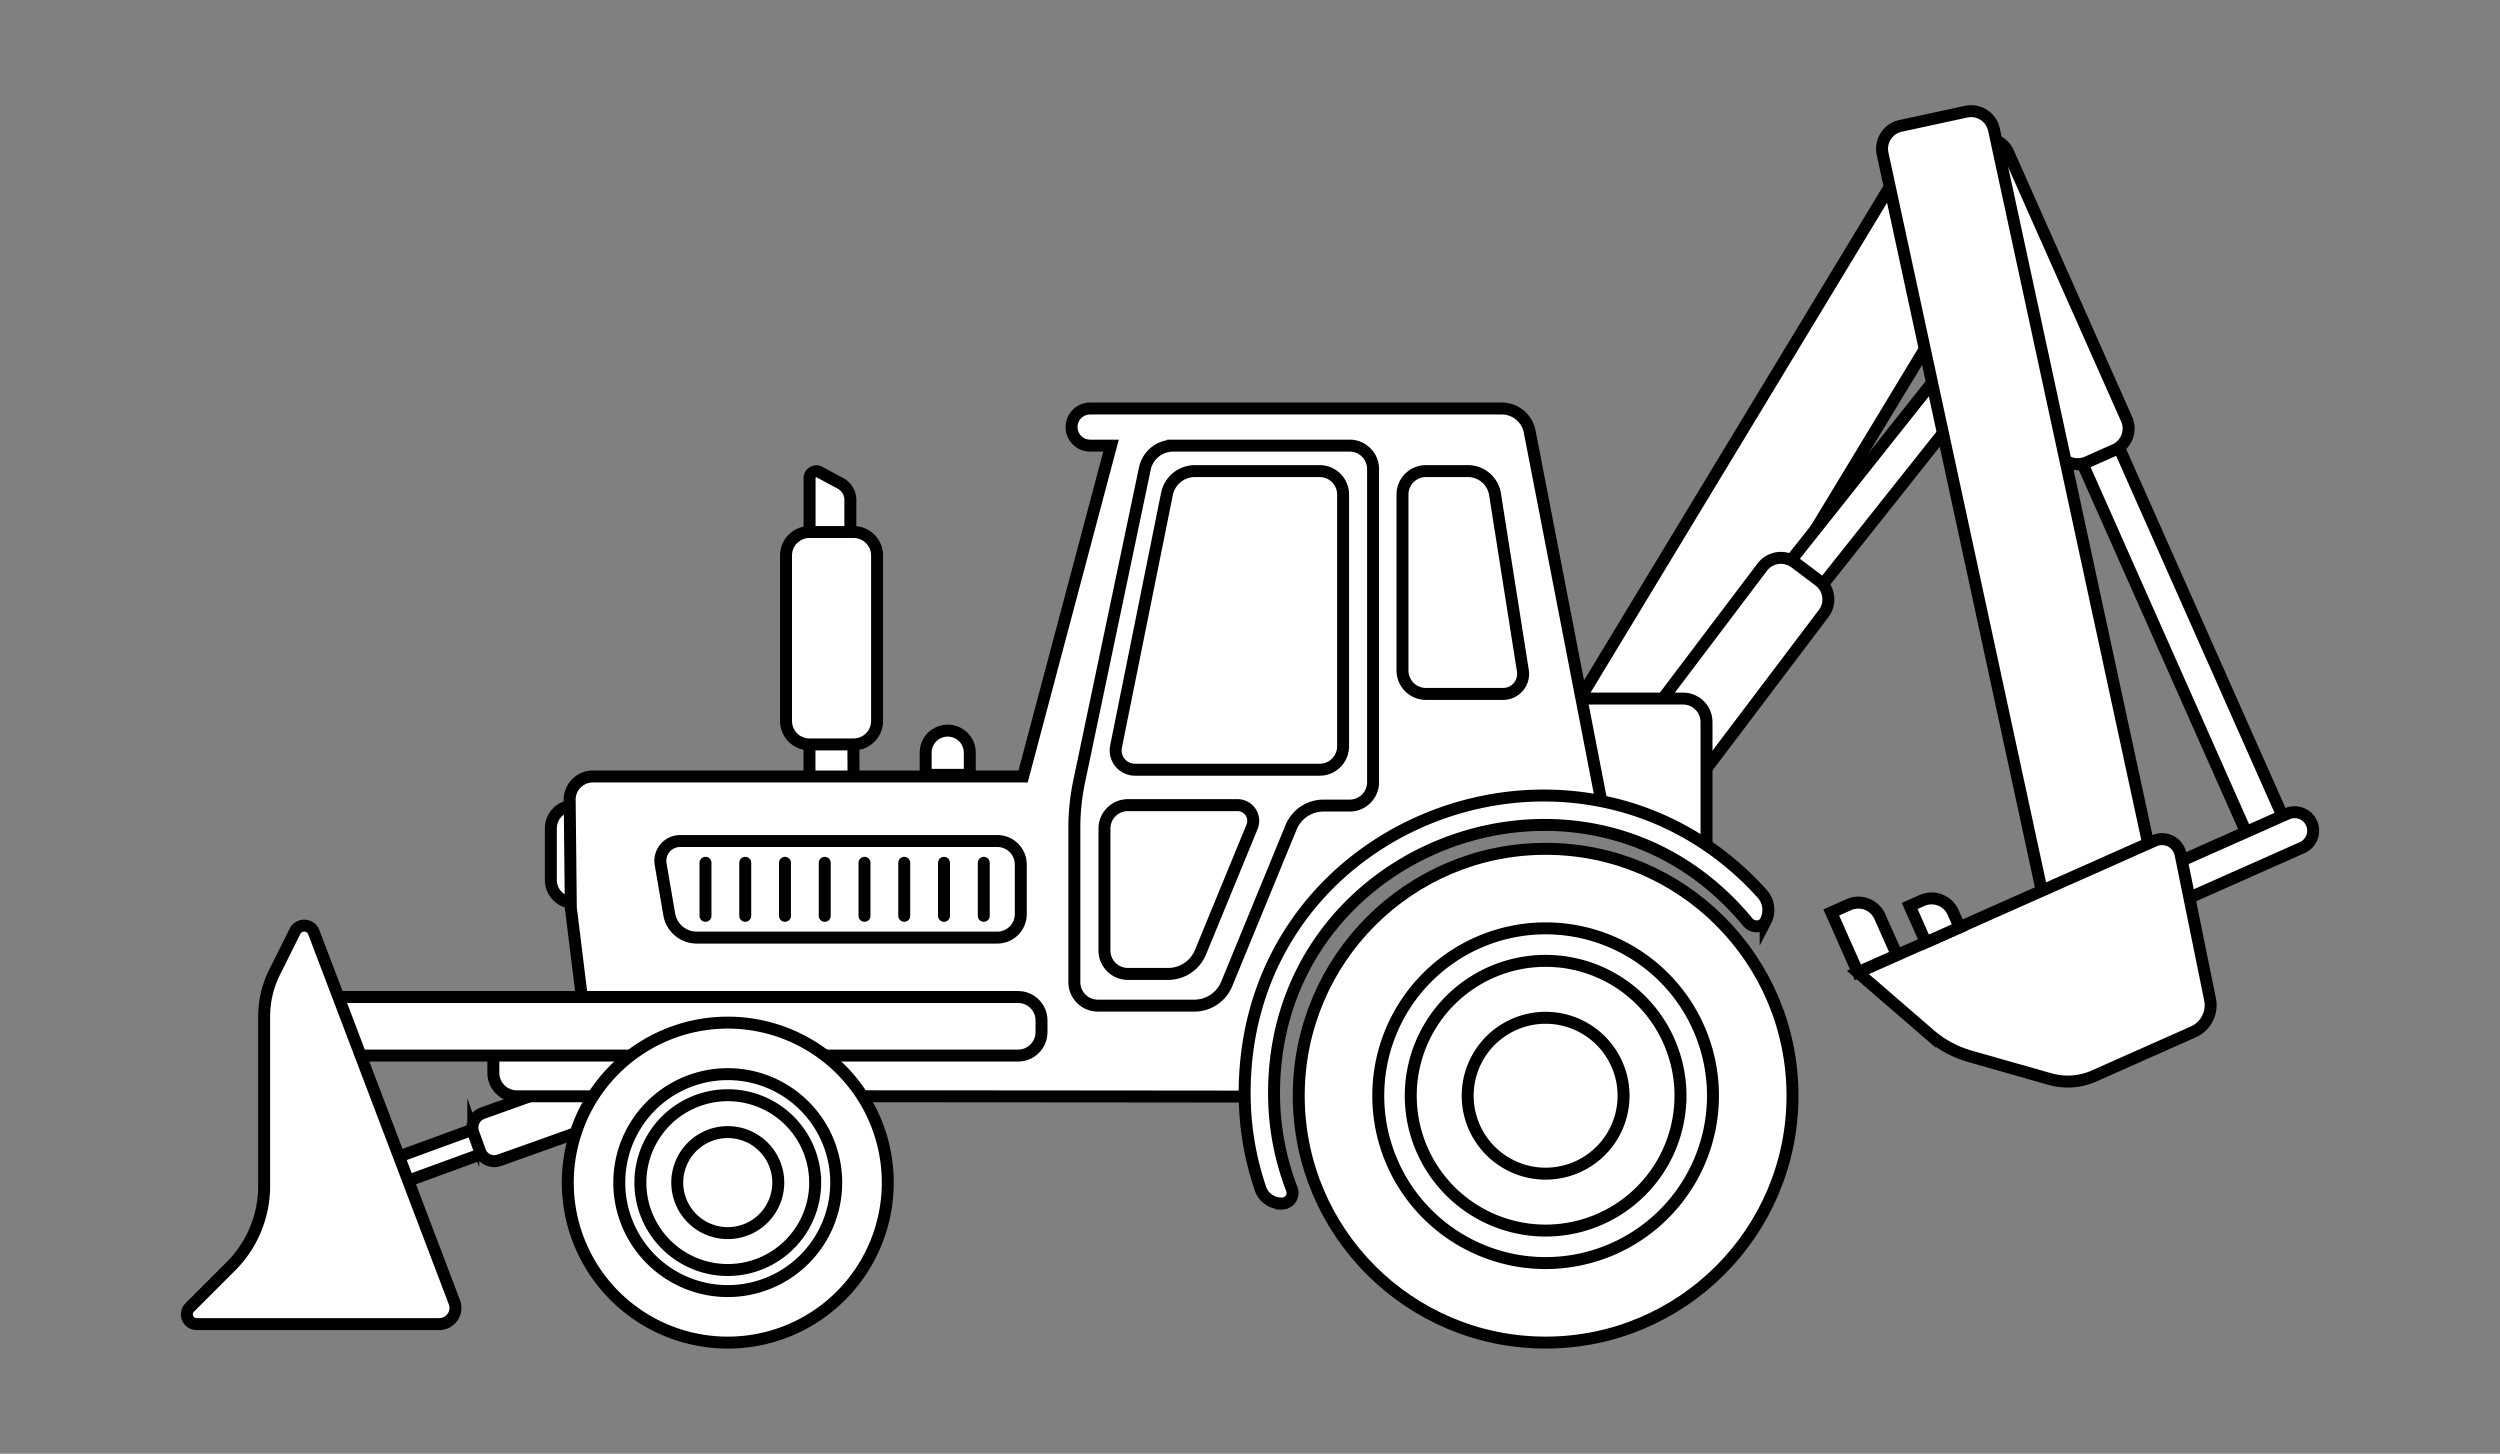 <svg width="417.923" height="243.02" viewBox="0 0 110.575 64.299" xmlns="http://www.w3.org/2000/svg"><rect x="0" y="0" width="110.575" height="64.299" fill="#808080" stroke="none"/><g stroke="#000"><g fill="#fff" stroke-width="2" stroke-miterlimit="10"><path d="M35.808 23.722v-2.578c0-.226.24-.37.44-.263l.923.496c.27.145.44.428.44.734v2.007zM40.942 34.272h1.952v-.98a.976.976 0 00-1.952 0v.98zM36.78 24.12a.98.98 0 00-.977.977v11.37h1.953c0-6.296-.072-3.542-.072-10.708.058-.293-.645-1.64-.905-1.639z" stroke-width=".529"/><path d="M34.766 24.57c0-.574.465-1.038 1.038-1.038h1.95c.573 0 1.039.464 1.039 1.037v7.32c0 .572-.466 1.037-1.038 1.037h-1.951a1.038 1.038 0 01-1.038-1.037z" stroke-width=".529"/></g><path fill="#fff" stroke-width=".529" stroke-miterlimit="10" d="M91.42 18.954l1.612-.715 8.077 18.198-1.612.715z"/><path d="M90.95 19.913c.232.523.845.76 1.369.527l1.213-.54c.524-.232.76-.845.526-1.369L88.823 6.745a1.036 1.036 0 00-1.369-.527l-1.213.539c-.524.232-.76.845-.527 1.37z" fill="#fff" stroke-width=".529" stroke-miterlimit="10"/><path d="M68.422 33.311c-.297.49-.14 1.129.35 1.426l2.537 1.536c.49.297 1.128.14 1.425-.35L88.832 9.326l-4.313-2.61z" fill="#fff" stroke-width=".529" stroke-miterlimit="10"/><path d="M88.34 16.134a.883.883 0 00-1.41-1.064l-8.088 10.185 1.408 1.063zM102.241 36.41a.819.819 0 00-1.08-.416l-5.701 2.532.665 1.497 5.7-2.532a.819.819 0 00.416-1.081z" fill="#fff" stroke-width=".529" stroke-miterlimit="10"/><path d="M95.544 39.767l-4.927 1.067-7.35-34.033a1.038 1.038 0 01.796-1.234l2.898-.627a1.036 1.036 0 011.233.794z" fill="#fff" stroke-width=".529" stroke-miterlimit="10"/><path d="M96.445 37.782a.833.833 0 00-1.155-.595l-13.115 5.825 3.181 2.75a4.685 4.685 0 001.783.962l3.536 1.005a2.868 2.868 0 001.946-.138l4.388-1.949c.553-.245.862-.845.742-1.437zM83.145 40.54a1.038 1.038 0 00-1.37-.528l-.778.347 1.176 2.649 1.728-.768z" fill="#fff" stroke-width=".529" stroke-miterlimit="10"/><path d="M86.384 40.354a1.038 1.038 0 00-1.37-.527l-.549.244.716 1.612 1.498-.665zM80.659 27.137a1.037 1.037 0 00-.204-1.454l-1.06-.799a1.037 1.037 0 00-1.453.203l-7.26 9.603a1.038 1.038 0 00.204 1.453l1.06.8a1.037 1.037 0 001.452-.203z" fill="#fff" stroke-width=".529" stroke-miterlimit="10"/><g fill="#fff" stroke-width="2" stroke-miterlimit="10"><path d="M18.104 52.207a.573.573 0 11-.386-1.08l3.554-1.3.387 1.08z" stroke-width=".529"/><path d="M22.088 51.319a.674.674 0 01-.862-.408l-.292-.813a.675.675 0 01.408-.862l4.58-1.636a.674.674 0 01.862.409l.292.811a.675.675 0 01-.407.864z" stroke-width=".529"/></g><g fill="#fff" stroke-width="2" stroke-miterlimit="10"><path d="M79.282 48.464c0 6.03-4.889 10.919-10.92 10.919-6.03 0-10.919-4.889-10.919-10.919s4.889-10.92 10.92-10.92c6.03 0 10.919 4.89 10.919 10.92z" stroke-width=".529"/><path d="M75.765 48.464a7.402 7.402 0 01-7.402 7.402 7.402 7.402 0 110-14.805 7.403 7.403 0 017.402 7.403z" stroke-width=".529"/><path d="M74.327 48.464a5.964 5.964 0 11-11.929 0 5.964 5.964 0 0111.93 0z" stroke-width=".529"/><path d="M71.81 48.464a3.447 3.447 0 11-6.894 0 3.447 3.447 0 016.894 0z" stroke-width=".529"/></g><path d="M75.479 38.407v-6.473c0-.573-.465-1.037-1.038-1.037H68.06v5.253c.101-.003.202-.008.304-.008 2.651 0 5.106.84 7.116 2.265zM24.363 36.638c0-.556.451-1.007 1.007-1.007h0v4.3h0c-.556 0-1.007-.45-1.007-1.006z" fill="#fff" stroke-width=".529" stroke-miterlimit="10"/><path d="M67.657 19.086a1.26 1.26 0 00-1.234-1.018H48.216a.821.821 0 100 1.642h.925l-3.89 14.634H26.224c-.571 0-1.033.467-1.027 1.037l.05 4.764 1.03 8.358c.033-.034 29.903 0 29.903 0-.001-.062-.004-.122-.004-.183 0-6.536 5.297-11.834 11.832-11.834 1.073 0 2.08-.023 3.07.245z" fill="#fff" stroke-width=".529" stroke-miterlimit="10"/><path d="M48.85 42.04c0 .573.465 1.037 1.038 1.037h1.78a1.55 1.55 0 001.43-.959l2.28-5.547a.695.695 0 00-.643-.96h-4.847c-.573 0-1.038.465-1.038 1.038zM21.821 47.452c0 .572.465 1.037 1.038 1.037h4.807c.573 0 1.037-.465 1.037-1.037v-2.318c0-.573-.464-1.037-1.037-1.037h-4.807c-.573 0-1.038.464-1.038 1.037z" fill="#fff" stroke-width=".529" stroke-miterlimit="10"/><path d="M46.066 45.65c0 .574-.464 1.038-1.037 1.038h-32.36v-2.59h32.36c.573 0 1.037.463 1.037 1.037z" fill="#fff" stroke-width=".529" stroke-miterlimit="10"/><g fill="#fff" stroke-width="2" stroke-miterlimit="10"><path d="M39.266 52.307a7.076 7.076 0 11-14.153 0 7.076 7.076 0 0114.153 0z" stroke-width=".529"/><path d="M36.986 52.307a4.797 4.797 0 11-9.595 0 4.797 4.797 0 019.595 0z" stroke-width=".529"/><path d="M36.055 52.307a3.865 3.865 0 11-7.731 0 3.865 3.865 0 017.73 0z" stroke-width=".529"/><path d="M34.423 52.307a2.234 2.234 0 11-4.468 0 2.234 2.234 0 014.468 0z" stroke-width=".529"/></g><path d="M13.047 41.193a.455.455 0 01.833.042l6.217 16.36a.716.716 0 01-.67.97H8.694a.43.43 0 01-.304-.734l1.825-1.825a5.02 5.02 0 001.468-3.542v-7.502c0-.682.159-1.356.464-1.966zM77.941 39.531c-7.961-8.825-22.89-3.364-22.89 8.815 0 1.485.249 2.911.703 4.242.136.397.526.645.945.645a.47.47 0 00.44-.638 11.8 11.8 0 01-.788-4.25c0-11.08 13.906-16.082 20.95-7.563.218.264.636.26.794-.043a1.07 1.07 0 00-.154-1.208z" fill="#fff" stroke-width=".529" stroke-miterlimit="10"/><g fill="#fff" stroke-width="2" stroke-miterlimit="10"><path d="M29.601 40.447c.102.59.615 1.023 1.213 1.023h13.298c.573 0 1.037-.465 1.037-1.038v-2.195c0-.573-.464-1.038-1.037-1.038h-14.03a.875.875 0 00-.862 1.023z" stroke-width=".529"/><g stroke-linecap="round"><path d="M31.203 40.507v-2.345M32.962 40.507v-2.345M34.72 40.507v-2.345M36.478 40.507v-2.345M38.237 40.507v-2.345M39.995 40.507v-2.345M41.753 40.507v-2.345M43.512 40.507v-2.345" stroke-width=".529"/></g></g><g stroke-width="2" stroke-miterlimit="10"><path d="M49.361 33.027a.854.854 0 00.838 1.018h8.169c.573 0 1.037-.464 1.037-1.037V21.875c0-.574-.464-1.038-1.037-1.038H52.85c-.602 0-1.121.427-1.237 1.018z" fill="#fff" stroke-width=".529"/><path d="M60.731 20.748c0-.573-.464-1.038-1.037-1.038h-7.807a1.28 1.28 0 00-1.25 1.016l-2.904 13.831a9.963 9.963 0 00-.214 2.053v6.831c0 .573.465 1.038 1.038 1.038h4.269a1.55 1.55 0 001.432-.96l2.847-6.928a1.55 1.55 0 011.432-.96h1.157c.573 0 1.037-.464 1.037-1.037z" fill="none" stroke-width=".529"/><path d="M67.357 29.668a.887.887 0 01-.877 1.025h-3.41a1.038 1.038 0 01-1.038-1.037v-7.782c0-.573.465-1.037 1.037-1.037h1.857c.597 0 1.106.435 1.199 1.024z" fill="#fff" stroke-width=".529"/></g></g></svg>